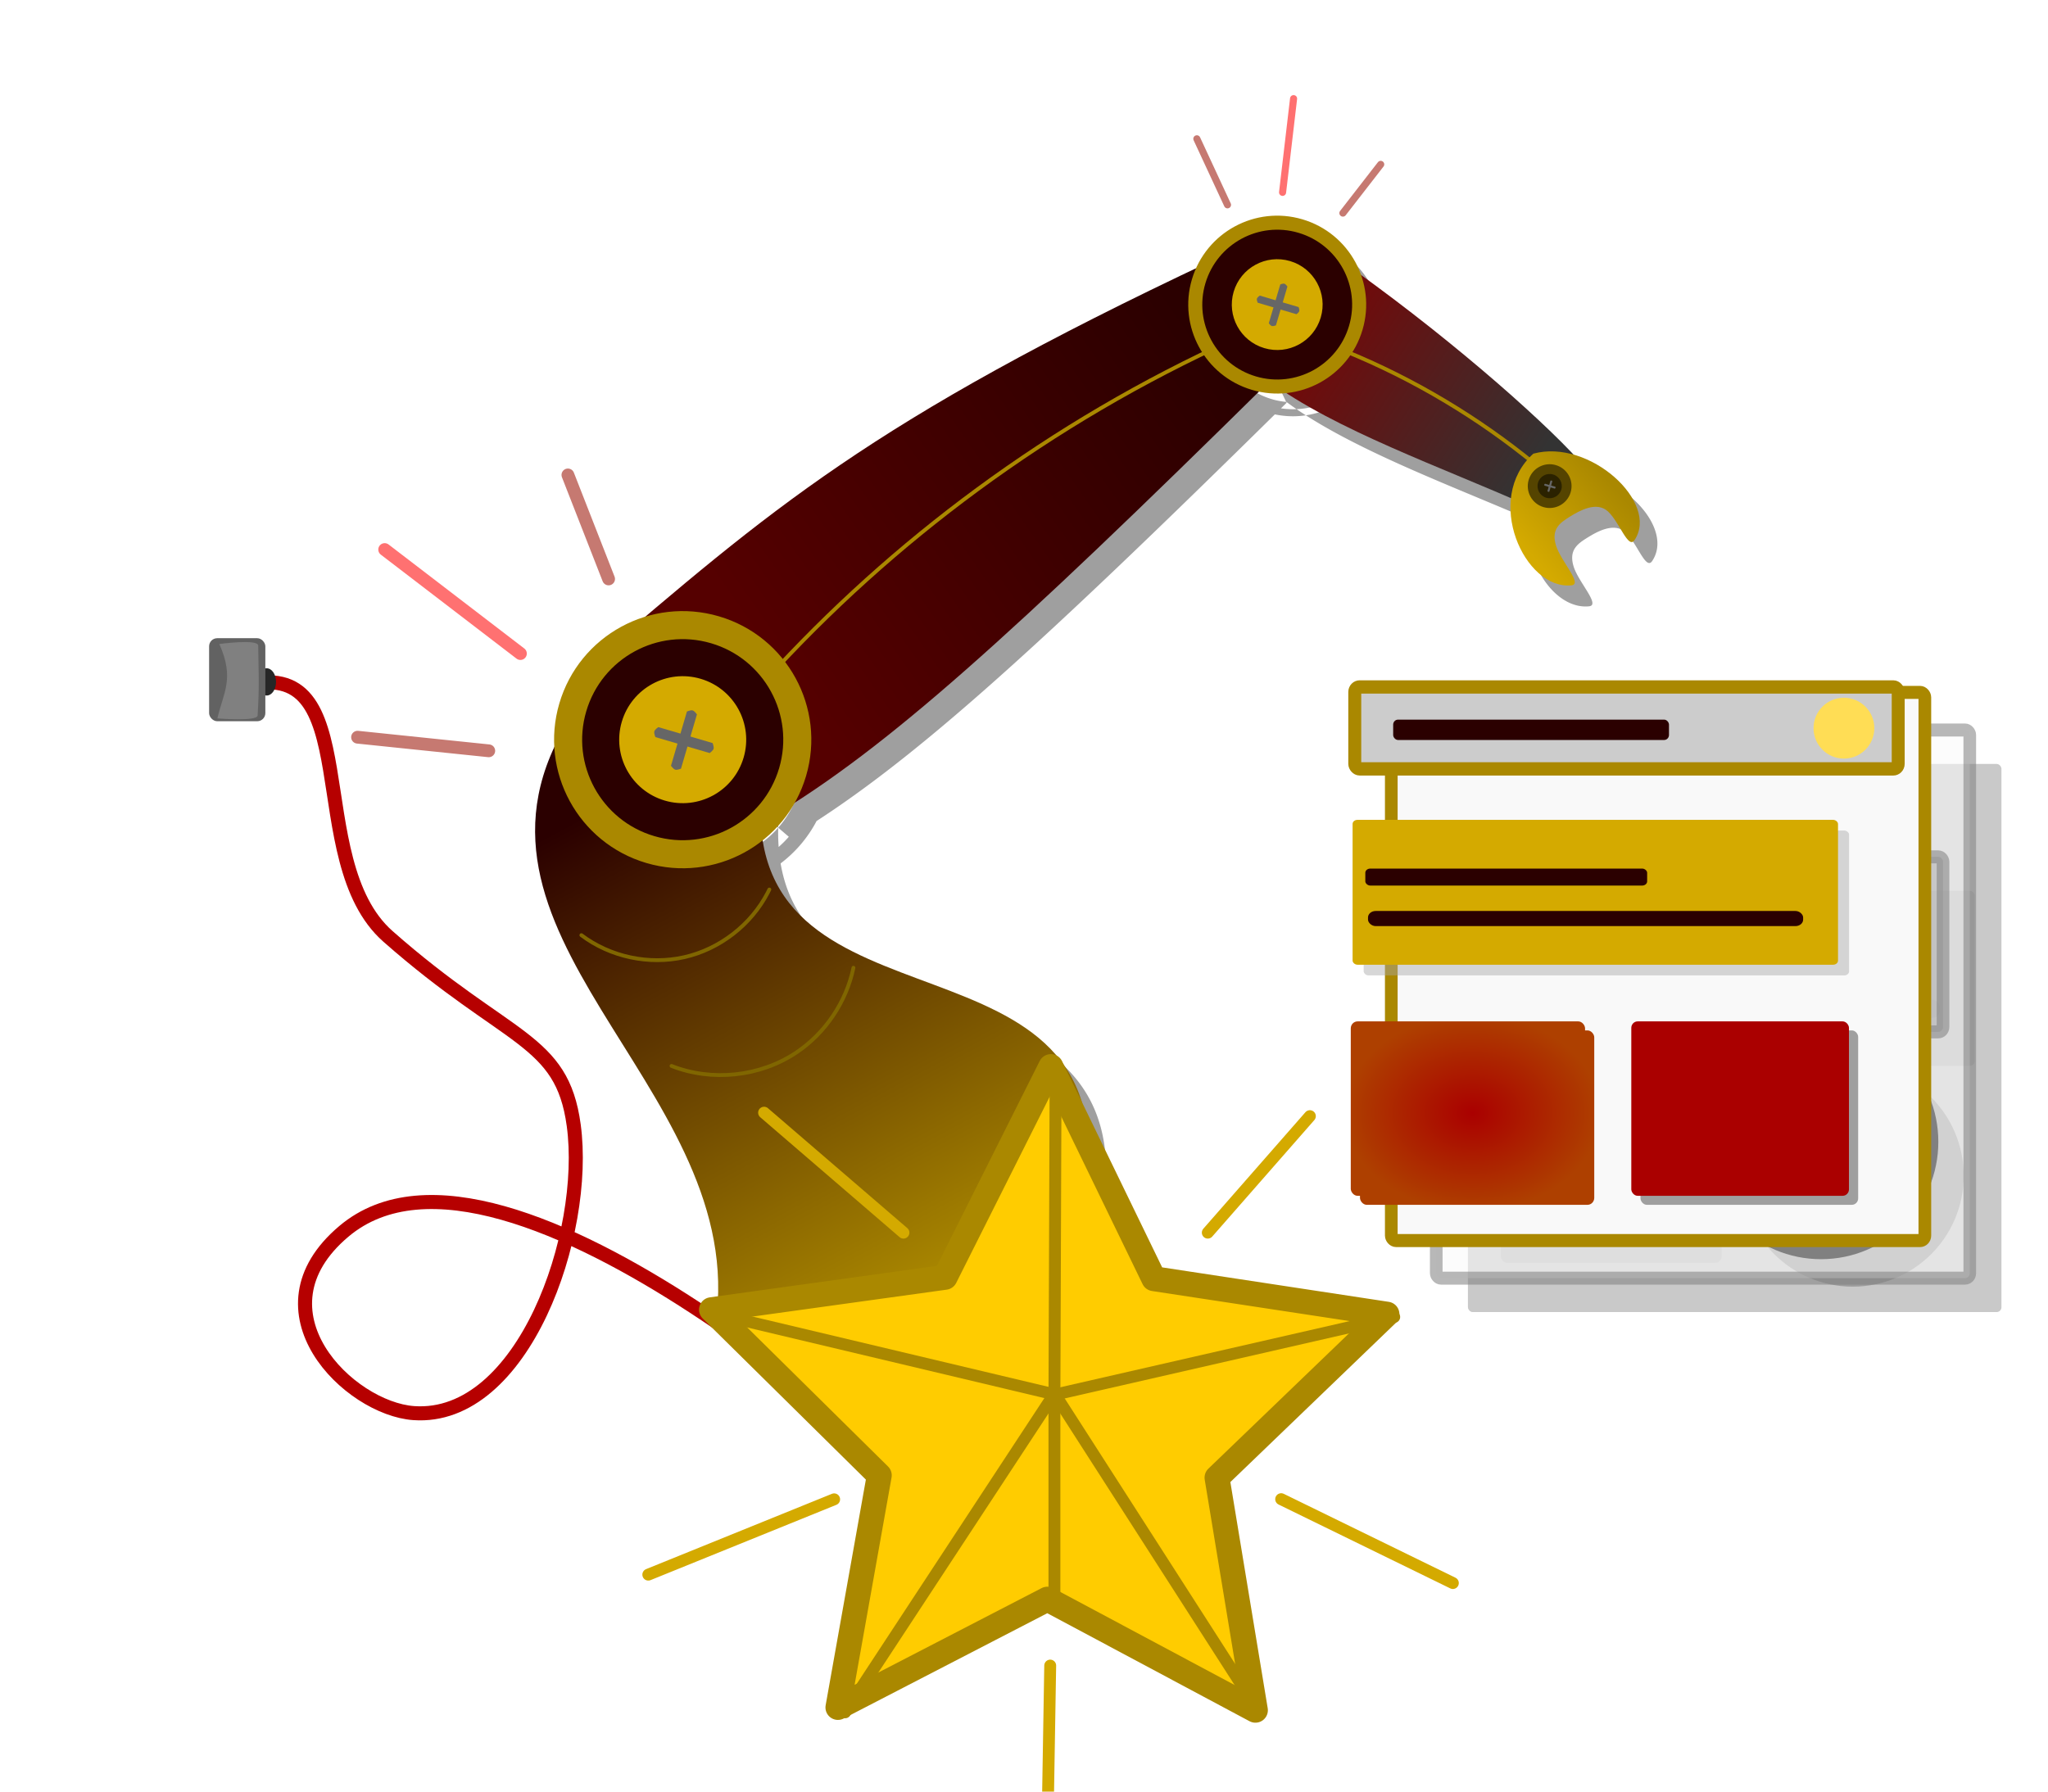 <?xml version="1.0" encoding="UTF-8" standalone="no"?>
<!-- Created with Inkscape (http://www.inkscape.org/) -->

<svg
   width="160"
   height="140"
   viewBox="0 0 42.333 37.042"
   version="1.1"
   id="svg5"
   inkscape:version="1.1 (c68e22c387, 2021-05-23)"
   sodipodi:docname="services-web-development-noback.svg"
   xmlns:inkscape="http://www.inkscape.org/namespaces/inkscape"
   xmlns:sodipodi="http://sodipodi.sourceforge.net/DTD/sodipodi-0.dtd"
   xmlns:xlink="http://www.w3.org/1999/xlink"
   xmlns="http://www.w3.org/2000/svg"
   xmlns:svg="http://www.w3.org/2000/svg">
  <sodipodi:namedview
     id="namedview7"
     pagecolor="#ffffff"
     bordercolor="#999999"
     borderopacity="1"
     inkscape:pageshadow="0"
     inkscape:pageopacity="0"
     inkscape:pagecheckerboard="0"
     inkscape:document-units="mm"
     showgrid="false"
     inkscape:snap-smooth-nodes="false"
     inkscape:snap-intersection-paths="false"
     inkscape:object-nodes="false"
     inkscape:object-paths="false"
     inkscape:zoom="4.0000002"
     inkscape:cx="110.74999"
     inkscape:cy="47.749997"
     inkscape:window-width="1920"
     inkscape:window-height="974"
     inkscape:window-x="-11"
     inkscape:window-y="-11"
     inkscape:window-maximized="1"
     inkscape:current-layer="layer1"
     units="px"
     width="240px"
     inkscape:snap-midpoints="false" />
  <defs
     id="defs2">
    <inkscape:path-effect
       effect="spiro"
       id="path-effect1690"
       is_visible="true"
       lpeversion="1" />
    <inkscape:path-effect
       effect="spiro"
       id="path-effect1686"
       is_visible="true"
       lpeversion="1" />
    <inkscape:path-effect
       effect="spiro"
       id="path-effect1682"
       is_visible="true"
       lpeversion="1" />
    <inkscape:path-effect
       effect="spiro"
       id="path-effect1678"
       is_visible="true"
       lpeversion="1" />
    <linearGradient
       inkscape:collect="always"
       id="linearGradient7753">
      <stop
         style="stop-color:#aa0000;stop-opacity:1"
         offset="0"
         id="stop7749" />
      <stop
         style="stop-color:#ae4000;stop-opacity:1"
         offset="1"
         id="stop7751" />
    </linearGradient>
    <inkscape:path-effect
       effect="spiro"
       id="path-effect5863"
       is_visible="true"
       lpeversion="1" />
    <inkscape:path-effect
       effect="spiro"
       id="path-effect4662"
       is_visible="true"
       lpeversion="1" />
    <inkscape:path-effect
       effect="spiro"
       id="path-effect2357"
       is_visible="true"
       lpeversion="1" />
    <inkscape:path-effect
       effect="spiro"
       id="path-effect956"
       is_visible="true"
       lpeversion="1" />
    <inkscape:path-effect
       effect="spiro"
       id="path-effect51317"
       is_visible="true"
       lpeversion="1" />
    <inkscape:path-effect
       effect="spiro"
       id="path-effect23939"
       is_visible="true"
       lpeversion="1" />
    <inkscape:path-effect
       effect="spiro"
       id="path-effect23789"
       is_visible="true"
       lpeversion="1" />
    <inkscape:path-effect
       effect="spiro"
       id="path-effect23783"
       is_visible="true"
       lpeversion="1" />
    <inkscape:path-effect
       effect="spiro"
       id="path-effect23777"
       is_visible="true"
       lpeversion="1" />
    <inkscape:path-effect
       effect="spiro"
       id="path-effect23559"
       is_visible="true"
       lpeversion="1" />
    <linearGradient
       inkscape:collect="always"
       id="linearGradient15582">
      <stop
         style="stop-color:#aa8800;stop-opacity:1"
         offset="0"
         id="stop15578" />
      <stop
         style="stop-color:#2b0000;stop-opacity:1"
         offset="1"
         id="stop15580" />
    </linearGradient>
    <linearGradient
       inkscape:collect="always"
       id="linearGradient15231">
      <stop
         style="stop-color:#550000;stop-opacity:1"
         offset="0"
         id="stop15227" />
      <stop
         style="stop-color:#2b0000;stop-opacity:1"
         offset="1"
         id="stop15229" />
    </linearGradient>
    <linearGradient
       inkscape:collect="always"
       id="linearGradient10304">
      <stop
         style="stop-color:#d4aa00;stop-opacity:1"
         offset="0"
         id="stop10300" />
      <stop
         style="stop-color:#aa8800;stop-opacity:1"
         offset="1"
         id="stop10302" />
    </linearGradient>
    <linearGradient
       inkscape:collect="always"
       id="linearGradient8527">
      <stop
         style="stop-color:#333333;stop-opacity:1"
         offset="0"
         id="stop8523" />
      <stop
         style="stop-color:#800000;stop-opacity:1"
         offset="1"
         id="stop8525" />
    </linearGradient>
    <linearGradient
       inkscape:collect="always"
       xlink:href="#linearGradient8527"
       id="linearGradient8529"
       x1="31.569"
       y1="131.52"
       x2="13.001"
       y2="119.524"
       gradientUnits="userSpaceOnUse"
       gradientTransform="matrix(0.264,0,0,0.264,15.364,-10.956)" />
    <linearGradient
       inkscape:collect="always"
       xlink:href="#linearGradient10304"
       id="linearGradient10306"
       x1="32.401"
       y1="135.937"
       x2="35.958"
       y2="132.769"
       gradientUnits="userSpaceOnUse"
       gradientTransform="matrix(0.425,0,0,0.425,9.51,-32.79)" />
    <linearGradient
       inkscape:collect="always"
       xlink:href="#linearGradient15231"
       id="linearGradient15225"
       x1="40.811"
       y1="153.737"
       x2="72.27"
       y2="131.852"
       gradientUnits="userSpaceOnUse"
       gradientTransform="matrix(0.264,0,0,0.264,-1.407,-13.091)" />
    <linearGradient
       inkscape:collect="always"
       xlink:href="#linearGradient15582"
       id="linearGradient15584"
       x1="53.327"
       y1="197.406"
       x2="33.815"
       y2="160.954"
       gradientUnits="userSpaceOnUse"
       gradientTransform="matrix(0.264,0,0,0.264,-1.407,-13.091)" />
    <radialGradient
       inkscape:collect="always"
       xlink:href="#linearGradient7753"
       id="radialGradient6869"
       cx="27.525"
       cy="22.52"
       fx="27.525"
       fy="22.52"
       r="3.019"
       gradientTransform="matrix(1,0,0,0.746,0,5.715)"
       gradientUnits="userSpaceOnUse" />
    <radialGradient
       inkscape:collect="always"
       xlink:href="#linearGradient7753"
       id="radialGradient4037"
       gradientUnits="userSpaceOnUse"
       gradientTransform="matrix(1,0,0,0.746,0,5.715)"
       cx="27.525"
       cy="22.52"
       fx="27.525"
       fy="22.52"
       r="3.019" />
    <radialGradient
       inkscape:collect="always"
       xlink:href="#linearGradient7753"
       id="radialGradient4039"
       gradientUnits="userSpaceOnUse"
       gradientTransform="matrix(1,0,0,0.746,0,5.715)"
       cx="27.525"
       cy="22.52"
       fx="27.525"
       fy="22.52"
       r="3.019" />
    <filter
       inkscape:collect="always"
       style="color-interpolation-filters:sRGB"
       id="filter3267"
       x="-0.03"
       y="-0.031"
       width="1.061"
       height="1.061">
      <feGaussianBlur
         inkscape:collect="always"
         stdDeviation="0.263"
         id="feGaussianBlur3269" />
    </filter>
    <filter
       inkscape:collect="always"
       style="color-interpolation-filters:sRGB"
       id="filter5665"
       x="-0.109"
       y="-0.109"
       width="1.219"
       height="1.219">
      <feGaussianBlur
         inkscape:collect="always"
         stdDeviation="0.479"
         id="feGaussianBlur5667" />
    </filter>
  </defs>
  <g
     inkscape:label="Layer 1"
     inkscape:groupmode="layer"
     id="layer1">
    <path
       style="fill:#ff0000;fill-opacity:0.577;stroke:none;stroke-width:0.315px;-inkscape-stroke:none;paint-order:markers stroke fill;stop-color:#000000"
       d=""
       id="path6770"
       transform="scale(0.265)" />
    <g
       id="g45555"
       transform="matrix(1.096,0,0,1.096,0.41,7.174)">
      <path
         style="fill:none;stroke:#b60000;stroke-width:0.265px;stroke-linecap:butt;stroke-linejoin:miter;stroke-opacity:1"
         d="m 4.198,6.404 c 2.387,-0.677 1.103,3.268 2.746,4.716 2.269,2 3.278,1.912 3.502,3.561 0.279,2.052 -0.951,5.576 -3.017,5.431 -1.222,-0.086 -3.1,-1.926 -1.318,-3.429 3.075,-2.595 10.89,4.774 11.015,4.934"
         id="path20106"
         sodipodi:nodetypes="csaasc" />
      <ellipse
         style="opacity:1;fill:#272727;fill-opacity:1;stroke-width:1.136;paint-order:markers stroke fill;stop-color:#000000"
         id="path2223"
         cx="4.655"
         cy="6.318"
         rx="0.177"
         ry="0.257" />
      <g
         id="g1236"
         transform="matrix(1.445,0,0,1.445,-2.66,-1.61)">
        <rect
           style="fill:#626262;fill-opacity:1;stroke:none;stroke-width:0.335;stroke-miterlimit:4;stroke-dasharray:none;stroke-opacity:1;paint-order:markers stroke fill;stop-color:#000000"
           id="rect20423"
           width="0.734"
           height="1.084"
           x="4.311"
           y="4.916"
           rx="0.106" />
        <path
           style="color:#000000;fill:#808080;-inkscape-stroke:none"
           d="m 4.444,4.992 c 0.205,0.454 0.049,0.643 -0.025,0.971 0,0 0.52,0.044 0.525,-0.038 0.026,-0.414 0.011,-0.57 0.008,-0.912 -8.479e-4,-0.091 -0.508,-0.021 -0.508,-0.021 z"
           id="path21693"
           sodipodi:nodetypes="ccsscc" />
      </g>
    </g>
    <g
       id="g64306"
       transform="matrix(0.944,0,0,0.944,8.329,2.311)"
       style="opacity:0.557">
      <path
         style="fill:#ffffff;stroke:#990e00;stroke-width:0.28px;stroke-linecap:round;stroke-linejoin:round;stroke-opacity:1"
         d="M 1.879,13.996 -0.994,13.698"
         id="path8862" />
      <path
         style="fill:#ffffff;stroke:#ff0000;stroke-width:0.28px;stroke-linecap:round;stroke-linejoin:round;stroke-opacity:1"
         d="M 2.572,11.866 -0.4,9.588"
         id="path8864" />
      <path
         style="fill:#ffffff;stroke:#990e00;stroke-width:0.28px;stroke-linecap:round;stroke-linejoin:round;stroke-opacity:1"
         d="M 4.503,10.232 3.612,7.954"
         id="path8866" />
      <path
         style="fill:#8a0909;stroke:#990e00;stroke-width:0.155px;stroke-linecap:round;stroke-linejoin:round;stroke-opacity:1;fill-opacity:1"
         d="M 18.055,2.038 17.384,0.592"
         id="path9242" />
      <path
         style="fill:#aa8800;stroke:#ff0000;stroke-width:0.155px;stroke-linecap:round;stroke-linejoin:round;stroke-opacity:1;fill-opacity:1"
         d="m 19.261,1.765 0.241,-2.053"
         id="path9244" />
      <path
         style="fill:#8a0909;stroke:#990e00;stroke-width:0.155px;stroke-linecap:round;stroke-linejoin:round;stroke-opacity:1;fill-opacity:1"
         d="M 20.582,2.219 21.41,1.152"
         id="path9246" />
    </g>
    <g
       id="g1674"
       transform="matrix(1.096,0,0,1.096,-18.427,-10.409)"
       style="opacity:0.542;mix-blend-mode:normal;filter:url(#filter3267)">
      <path
         id="path1672"
         style="color:#000000;opacity:1;fill:#4d4d4d;stroke-linecap:round;stroke-linejoin:round;-inkscape-stroke:none"
         d="m 33.248,28.113 a 0.036,0.036 0 0 0 -0.043,0.027 c -0.132,0.636 -0.522,1.217 -1.063,1.578 -0.671,0.449 -1.569,0.547 -2.32,0.25 a 0.036,0.036 0 0 0 -0.047,0.02 0.036,0.036 0 0 0 0.021,0.047 c 0.774,0.306 1.693,0.207 2.385,-0.256 0.557,-0.372 0.958,-0.967 1.094,-1.623 a 0.036,0.036 0 0 0 -0.027,-0.043 z m -1.576,-1.473 a 0.036,0.036 0 0 0 -0.049,0.018 c -0.01,0.02 -0.019,0.039 -0.029,0.059 -0.309,0.597 -0.893,1.048 -1.549,1.197 -0.656,0.149 -1.375,-0.004 -1.912,-0.408 a 0.036,0.036 0 0 0 -0.051,0.008 0.036,0.036 0 0 0 0.006,0.051 c 0.555,0.418 1.297,0.576 1.975,0.422 0.677,-0.154 1.276,-0.618 1.596,-1.234 0.011,-0.02 0.019,-0.042 0.029,-0.062 a 0.036,0.036 0 0 0 -0.016,-0.049 z m 14.747,-7.725 c 0,0 0.013,-0.006 0.021,-0.004 0.007,0.002 0.015,0.014 0.015,0.014 l -0.058,0.197 c 0,0 -0.014,0.005 -0.021,0.004 -0.007,-0.002 -0.016,-0.014 -0.016,-0.014 z m -0.114,0.093 c 0,0 -0.006,-0.013 -0.004,-0.021 0.002,-0.007 0.014,-0.015 0.014,-0.015 l 0.197,0.058 c 0,0 0.005,0.014 0.004,0.021 -0.002,0.007 -0.014,0.016 -0.014,0.016 z m -0.122,-0.056 a 0.23,0.23 0 0 1 0.286,-0.156 0.23,0.23 0 0 1 0.156,0.286 0.23,0.23 0 0 1 -0.286,0.156 0.23,0.23 0 0 1 -0.156,-0.286 z m -0.178,-0.052 a 0.415,0.415 0 0 1 0.516,-0.281 0.415,0.415 0 0 1 0.281,0.516 0.415,0.415 0 0 1 -0.516,0.281 0.415,0.415 0 0 1 -0.281,-0.516 z m 0.059,-0.449 c 1.059,-0.29 2.384,0.924 1.908,1.631 -0.119,0.177 -0.281,-0.336 -0.498,-0.539 -0.217,-0.203 -0.543,-0.014 -0.724,0.098 -0.191,0.118 -0.35,0.237 -0.26,0.538 0.09,0.301 0.515,0.734 0.292,0.756 -0.884,0.088 -1.665,-1.63 -0.718,-2.484 z M 41.257,15.295 c 0,0 0.05,-0.022 0.077,-0.014 0.027,0.008 0.057,0.054 0.057,0.054 l -0.216,0.731 c 0,0 -0.052,0.02 -0.077,0.013 -0.025,-0.007 -0.058,-0.053 -0.058,-0.053 z m -0.425,0.344 c 0,0 -0.022,-0.05 -0.014,-0.077 0.008,-0.027 0.054,-0.057 0.054,-0.057 l 0.731,0.216 c 0,0 0.02,0.052 0.013,0.077 -0.007,0.025 -0.053,0.058 -0.053,0.058 z m -0.453,-0.207 a 0.855,0.855 0 0 1 1.063,-0.578 0.855,0.855 0 0 1 0.578,1.063 0.855,0.855 0 0 1 -1.063,0.578 0.855,0.855 0 0 1 -0.578,-1.063 z m -0.66,-0.195 a 1.543,1.543 0 0 1 1.917,-1.043 1.543,1.543 0 0 1 1.043,1.917 1.543,1.543 0 0 1 -1.917,1.043 1.543,1.543 0 0 1 -1.043,-1.917 z m 1.005,2.044 c 0.886,0.262 1.82,-0.246 2.081,-1.132 0.262,-0.886 -0.246,-1.82 -1.132,-2.081 -0.886,-0.262 -1.82,0.246 -2.081,1.132 -0.262,0.886 0.246,1.82 1.132,2.081 z m 0.075,-0.254 c -0.749,-0.221 -1.175,-1.004 -0.954,-1.753 0.221,-0.749 1.004,-1.175 1.753,-0.954 0.749,0.221 1.175,1.004 0.954,1.753 -0.221,0.749 -1.004,1.175 -1.753,0.954 z m 1.712,-0.552 -0.027,0.066 c 0.659,0.269 1.298,0.588 1.908,0.953 0.588,0.352 1.151,0.747 1.682,1.182 l 0.047,-0.057 c -0.534,-0.436 -1.1,-0.834 -1.691,-1.188 -0.614,-0.367 -1.256,-0.687 -1.918,-0.957 z M 30.147,23.325 c 0,0 0.07,-0.031 0.108,-0.02 0.038,0.011 0.08,0.075 0.08,0.075 l -0.302,1.023 c 0,0 -0.073,0.028 -0.108,0.018 -0.035,-0.01 -0.081,-0.074 -0.081,-0.074 z m -0.595,0.482 c 0,0 -0.031,-0.07 -0.02,-0.108 0.011,-0.038 0.075,-0.08 0.075,-0.08 l 1.023,0.302 c 0,0 0.028,0.073 0.018,0.108 -0.01,0.035 -0.074,0.081 -0.074,0.081 z M 28.918,23.518 a 1.198,1.198 0 0 1 1.488,-0.809 1.198,1.198 0 0 1 0.809,1.488 1.198,1.198 0 0 1 -1.488,0.809 1.198,1.198 0 0 1 -0.809,-1.488 z m -0.923,-0.273 a 2.161,2.161 0 0 1 2.684,-1.46 2.161,2.161 0 0 1 1.46,2.684 2.161,2.161 0 0 1 -2.684,1.46 2.161,2.161 0 0 1 -1.46,-2.684 z m 1.385,2.938 c 1.282,0.378 2.634,-0.358 3.013,-1.639 0.378,-1.282 -0.358,-2.634 -1.639,-3.013 -1.282,-0.378 -2.634,0.358 -3.013,1.639 -0.378,1.282 0.358,2.634 1.639,3.013 z m 0.15,-0.508 c -1.007,-0.297 -1.579,-1.348 -1.281,-2.355 0.297,-1.007 1.348,-1.579 2.355,-1.281 1.007,0.297 1.579,1.348 1.281,2.355 -0.297,1.007 -1.348,1.579 -2.355,1.281 z M 40.385,16.267 c -1.703,0.774 -3.325,1.726 -4.832,2.834 -1.449,1.066 -2.791,2.276 -4,3.607 l 0.053,0.047 c 1.206,-1.328 2.545,-2.535 3.99,-3.598 1.503,-1.105 3.122,-2.054 4.82,-2.826 z M 27.918,23.414 c -2.62,4.067 3.197,6.896 2.748,11.258 3.207,0.067 5.216,-0.989 6.95,-2.305 0.792,-5.184 -6.388,-2.743 -6.12,-7.414 z m 12.081,-8.6 c -6.46,3.041 -8.329,4.702 -11.688,7.57 l 3.399,2.916 c 2.154,-1.292 4.457,-3.358 9.368,-8.204 z m 1.069,2.26 1.262,-2.338 c 1.973,1.373 3.848,3.016 4.599,3.847 l -1.004,0.833 c -1.518,-0.681 -3.625,-1.42 -4.857,-2.342 z" />
      <g
         id="g1640"
         transform="matrix(-0.34,-0.1,0.1,-0.34,-9.09,71.055)">
        <g
           id="g1632"
           style="fill:#1a1a1a">
          <g
             id="circle1630" />
        </g>
      </g>
      <g
         id="g1654"
         transform="matrix(-0.243,-0.072,0.072,-0.243,4.157,50.848)">
        <g
           id="g1646"
           style="fill:#1a1a1a">
          <g
             id="circle1644" />
        </g>
      </g>
      <g
         id="g1668"
         transform="matrix(-0.065,-0.019,0.019,-0.065,13.221,32.231)">
        <g
           id="g1660"
           style="fill:#000000" />
      </g>
    </g>
    <g
       id="g19818"
       transform="matrix(1.096,0,0,1.096,5.725,-16.364)">
      <path
         style="color:#000000;fill:url(#linearGradient8529);fill-opacity:1;stroke-width:0.057px;-inkscape-stroke:none;paint-order:markers stroke fill"
         d="m 18.698,22.111 1.262,-2.338 c 1.973,1.373 3.848,3.016 4.599,3.847 l -1.004,0.833 c -1.518,-0.681 -3.625,-1.42 -4.857,-2.342 z"
         id="rect7300"
         sodipodi:nodetypes="ccccc" />
      <path
         style="fill:url(#linearGradient15225);fill-opacity:1;stroke:none;stroke-width:0.07;stroke-linecap:butt;stroke-linejoin:miter;stroke-miterlimit:4;stroke-dasharray:none;stroke-opacity:1"
         d="m 17.63,19.851 c -6.46,3.041 -8.329,4.702 -11.688,7.57 l 3.399,2.916 C 11.495,29.045 13.798,26.978 18.709,22.132 Z"
         id="path949"
         sodipodi:nodetypes="ccccc" />
      <path
         style="fill:url(#linearGradient15584);fill-opacity:1;stroke:none;stroke-width:0.07px;stroke-linecap:butt;stroke-linejoin:miter;stroke-opacity:1"
         d="m 5.549,28.451 c -2.62,4.067 3.197,6.896 2.748,11.258 3.207,0.067 5.216,-0.989 6.95,-2.305 0.792,-5.184 -6.388,-2.743 -6.12,-7.414 z"
         id="path953"
         sodipodi:nodetypes="ccccc" />
      <path
         style="fill:none;stroke:#aa8800;stroke-width:0.072;stroke-linecap:butt;stroke-linejoin:miter;stroke-miterlimit:4;stroke-dasharray:none;stroke-opacity:1"
         d="m 9.21,27.769 c 1.208,-1.33 2.549,-2.538 3.996,-3.602 1.505,-1.107 3.125,-2.057 4.826,-2.83"
         id="path2353"
         inkscape:path-effect="#path-effect2357"
         inkscape:original-d="m 9.2096844,27.76948 c 1.1992416,0.786274 3.3203686,-4.911585 3.9958126,-3.602481 0.657204,1.273752 4.822196,-3.242484 4.825512,-2.830067"
         sodipodi:nodetypes="csc" />
      <g
         id="g11830"
         transform="matrix(-0.34,-0.1,0.1,-0.34,0.302,70.97)">
        <g
           id="g11822"
           style="fill:#1a1a1a">
          <circle
             style="fill:#2b0000;stroke:#aa8800;stroke-width:1.493;stroke-miterlimit:4;stroke-dasharray:none;paint-order:markers stroke fill;stop-color:#000000"
             id="circle11820"
             cx="13.611"
             cy="119.778"
             r="6.097" />
        </g>
        <circle
           style="fill:#d4aa00;fill-opacity:1;stroke:none;stroke-width:0.344px;-inkscape-stroke:none;paint-order:markers stroke fill;stop-color:#000000"
           id="circle11824"
           cx="13.611"
           cy="119.778"
           r="3.379" />
        <path
           style="color:#000000;fill:#666666;stroke-width:0.255px;-inkscape-stroke:none;paint-order:markers stroke fill"
           d="m 15.044,119.5 c 0,0 0.14,0.164 0.14,0.277 0,0.113 -0.14,0.277 -0.14,0.277 h -3.011 c 0,0 -0.135,-0.175 -0.135,-0.277 0,-0.103 0.135,-0.277 0.135,-0.277 z"
           id="path11826"
           sodipodi:nodetypes="caccacc" />
        <path
           style="color:#000000;fill:#666666;stroke-width:0.255px;-inkscape-stroke:none;paint-order:markers stroke fill"
           d="m 13.818,121.281 c 0,0 -0.164,0.14 -0.277,0.14 -0.113,0 -0.277,-0.14 -0.277,-0.14 v -3.011 c 0,0 0.175,-0.135 0.277,-0.135 0.103,0 0.277,0.135 0.277,0.135 z"
           id="path11828"
           sodipodi:nodetypes="caccacc" />
      </g>
      <path
         style="fill:none;stroke:#aa8800;stroke-width:0.072;stroke-linecap:butt;stroke-linejoin:miter;stroke-miterlimit:4;stroke-dasharray:none;stroke-opacity:1"
         d="m 20.129,21.547 c 0.661,0.269 1.301,0.589 1.913,0.956 0.59,0.353 1.154,0.749 1.686,1.185"
         id="path954"
         inkscape:path-effect="#path-effect956"
         inkscape:original-d="m 20.129086,21.54659 c 1.199242,0.786274 1.237563,-0.353561 1.913007,0.955543 0.657204,1.273752 1.682895,0.772199 1.686211,1.184616"
         sodipodi:nodetypes="csc" />
      <g
         id="g12023"
         transform="matrix(-0.243,-0.072,0.072,-0.243,13.548,50.763)">
        <g
           id="g12015"
           style="fill:#1a1a1a">
          <circle
             style="fill:#2b0000;stroke:#aa8800;stroke-width:1.045;stroke-miterlimit:4;stroke-dasharray:none;paint-order:markers stroke fill;stop-color:#000000"
             id="circle12013"
             cx="13.611"
             cy="119.778"
             r="6.097" />
        </g>
        <circle
           style="fill:#d4aa00;fill-opacity:1;stroke:none;stroke-width:0.344px;-inkscape-stroke:none;paint-order:markers stroke fill;stop-color:#000000"
           id="circle12017"
           cx="13.611"
           cy="119.778"
           r="3.379" />
        <path
           style="color:#000000;fill:#666666;stroke-width:0.255px;-inkscape-stroke:none;paint-order:markers stroke fill"
           d="m 15.044,119.5 c 0,0 0.14,0.164 0.14,0.277 0,0.113 -0.14,0.277 -0.14,0.277 h -3.011 c 0,0 -0.135,-0.175 -0.135,-0.277 0,-0.103 0.135,-0.277 0.135,-0.277 z"
           id="path12019"
           sodipodi:nodetypes="caccacc" />
        <path
           style="color:#000000;fill:#666666;stroke-width:0.255px;-inkscape-stroke:none;paint-order:markers stroke fill"
           d="m 13.818,121.281 c 0,0 -0.164,0.14 -0.277,0.14 -0.113,0 -0.277,-0.14 -0.277,-0.14 v -3.011 c 0,0 0.175,-0.135 0.277,-0.135 0.103,0 0.277,0.135 0.277,0.135 z"
           id="path12021"
           sodipodi:nodetypes="caccacc" />
      </g>
      <path
         style="color:#000000;fill:url(#linearGradient10306);fill-opacity:1;stroke-width:0.092px;-inkscape-stroke:none;paint-order:markers stroke fill"
         d="m 23.695,23.489 c 1.059,-0.29 2.384,0.924 1.908,1.631 -0.119,0.177 -0.281,-0.336 -0.498,-0.539 -0.217,-0.203 -0.543,-0.014 -0.724,0.098 -0.191,0.118 -0.35,0.237 -0.26,0.538 0.09,0.301 0.515,0.734 0.292,0.756 -0.884,0.088 -1.665,-1.63 -0.718,-2.484 z"
         id="rect8405"
         sodipodi:nodetypes="cssssscc" />
      <g
         id="g9920"
         transform="matrix(-0.065,-0.019,0.019,-0.065,22.612,32.145)">
        <g
           id="g9908"
           style="fill:#000000">
          <circle
             style="fill:#554400;stroke:none;stroke-width:0.124px;-inkscape-stroke:none;paint-order:markers stroke fill;stop-color:#000000"
             id="circle9906"
             cx="13.611"
             cy="119.778"
             r="6.097" />
        </g>
        <circle
           style="fill:#2b2200;fill-opacity:1;stroke:none;stroke-width:0.344px;-inkscape-stroke:none;paint-order:markers stroke fill;stop-color:#000000"
           id="circle9914"
           cx="13.611"
           cy="119.778"
           r="3.379" />
        <path
           style="color:#000000;fill:#666666;stroke-width:0.255px;-inkscape-stroke:none;paint-order:markers stroke fill"
           d="m 15.044,119.5 c 0,0 0.14,0.164 0.14,0.277 0,0.113 -0.14,0.277 -0.14,0.277 h -3.011 c 0,0 -0.135,-0.175 -0.135,-0.277 0,-0.103 0.135,-0.277 0.135,-0.277 z"
           id="path9916"
           sodipodi:nodetypes="caccacc" />
        <path
           style="color:#000000;fill:#666666;stroke-width:0.255px;-inkscape-stroke:none;paint-order:markers stroke fill"
           d="m 13.818,121.281 c 0,0 -0.164,0.14 -0.277,0.14 -0.113,0 -0.277,-0.14 -0.277,-0.14 v -3.011 c 0,0 0.175,-0.135 0.277,-0.135 0.103,0 0.277,0.135 0.277,0.135 z"
           id="path9918"
           sodipodi:nodetypes="caccacc" />
      </g>
      <path
         style="fill:none;stroke:#806600;stroke-width:0.072;stroke-linecap:round;stroke-linejoin:round;stroke-miterlimit:4;stroke-dasharray:none;stroke-opacity:1"
         d="m 5.741,32.572 c 0.546,0.411 1.276,0.567 1.943,0.415 0.667,-0.152 1.257,-0.609 1.572,-1.216 0.01,-0.02 0.02,-0.04 0.03,-0.06"
         id="path4660"
         inkscape:path-effect="#path-effect4662"
         inkscape:original-d="m 5.7414579,32.571795 c 1.3082835,-0.05007 2.2068575,-0.749702 3.5146581,-0.800252 1.307801,-0.05055 -0.037732,0.0981 0.030186,-0.06037"
         sodipodi:nodetypes="csc" />
      <path
         style="fill:none;stroke:#806600;stroke-width:0.072;stroke-linecap:round;stroke-linejoin:round;stroke-miterlimit:4;stroke-dasharray:none;stroke-opacity:1"
         d="m 7.441,35.039 c 0.763,0.301 1.671,0.204 2.353,-0.252 0.548,-0.367 0.944,-0.954 1.078,-1.6"
         id="path5859"
         inkscape:path-effect="#path-effect5863"
         inkscape:original-d="m 7.440675,35.03863 c 1.3082835,-0.05007 1.0447002,-0.201647 2.3525007,-0.252197 1.3078013,-0.05055 1.5699833,-2.295148 1.0782183,-1.60047"
         sodipodi:nodetypes="csc" />
    </g>
    <g
       id="g7781"
       transform="matrix(3.108,0,0,3.108,-239.025,-506.085)">
      <path
         sodipodi:type="star"
         style="opacity:1;fill:#ffcc00;stroke:#aa8800;stroke-width:0.5;stroke-linecap:round;stroke-linejoin:round;stroke-miterlimit:4;stroke-dasharray:none;paint-order:markers stroke fill"
         id="path4676"
         inkscape:flatsided="false"
         sodipodi:sides="5"
         sodipodi:cx="93.875"
         sodipodi:cy="17"
         sodipodi:r1="7.1260962"
         sodipodi:r2="3.5630481"
         sodipodi:arg1="0.78539816"
         sodipodi:arg2="1.4137167"
         inkscape:rounded="0"
         inkscape:randomized="0"
         transform="matrix(0.327,0.054,-0.054,0.327,54.101,161.662)"
         inkscape:transform-center-x="-0.0050650617"
         inkscape:transform-center-y="-0.22098545"
         d="m 98.914,22.039 -4.482,-1.52 -3.793,2.83 0.06,-4.732 -3.864,-2.732 4.519,-1.405 1.405,-4.519 2.732,3.864 4.732,-0.06 -2.83,3.793 z" />
      <path
         style="fill:none;stroke:#aa8800;stroke-width:0.079;stroke-linecap:round;stroke-linejoin:round;stroke-miterlimit:4;stroke-dasharray:none;stroke-opacity:1"
         d="m 83.919,172.137 v 1.39"
         id="path6691"
         sodipodi:nodetypes="cc" />
      <path
         style="fill:none;stroke:#aa8800;stroke-width:0.079;stroke-linecap:round;stroke-linejoin:round;stroke-miterlimit:4;stroke-dasharray:none;stroke-opacity:1"
         d="M 85.286,174.232 83.924,172.11"
         id="path6881"
         sodipodi:nodetypes="cc" />
      <path
         style="fill:none;stroke:#aa8800;stroke-width:0.079;stroke-linecap:round;stroke-linejoin:round;stroke-miterlimit:4;stroke-dasharray:none;stroke-opacity:1"
         d="m 82.527,174.224 1.382,-2.105"
         id="path7058"
         sodipodi:nodetypes="cc" />
      <path
         style="fill:none;stroke:#aa8800;stroke-width:0.079;stroke-linecap:round;stroke-linejoin:round;stroke-miterlimit:4;stroke-dasharray:none;stroke-opacity:1"
         d="M 86.179,171.594 83.924,172.11"
         id="path7060"
         sodipodi:nodetypes="cc" />
      <path
         style="fill:none;stroke:#aa8800;stroke-width:0.079;stroke-linecap:round;stroke-linejoin:round;stroke-miterlimit:4;stroke-dasharray:none;stroke-opacity:1"
         d="m 81.652,171.57 2.272,0.54"
         id="path7157"
         sodipodi:nodetypes="cc" />
      <path
         style="fill:none;stroke:#aa8800;stroke-width:0.079;stroke-linecap:round;stroke-linejoin:round;stroke-miterlimit:4;stroke-dasharray:none;stroke-opacity:1"
         d="m 83.919,172.137 0.008,-2.196"
         id="path7520"
         sodipodi:nodetypes="cc" />
      <path
         style="fill:#ffff00;stroke:#d4aa00;stroke-width:0.079;stroke-linecap:round;stroke-linejoin:round;stroke-miterlimit:4;stroke-dasharray:none;stroke-opacity:1"
         d="m 84.939,171.033 0.679,-0.775"
         id="path8553"
         sodipodi:nodetypes="cc" />
      <path
         style="fill:#ffff00;stroke:#d4aa00;stroke-width:0.079;stroke-linecap:round;stroke-linejoin:round;stroke-miterlimit:4;stroke-dasharray:none;stroke-opacity:1"
         d="m 81.218,173.308 1.236,-0.501"
         id="path8692"
         sodipodi:nodetypes="cc" />
      <path
         style="fill:#ffff00;stroke:#d4aa00;stroke-width:0.079;stroke-linecap:round;stroke-linejoin:round;stroke-miterlimit:4;stroke-dasharray:none;stroke-opacity:1"
         d="m 85.427,172.806 1.142,0.558"
         id="path8694"
         sodipodi:nodetypes="cc" />
      <path
         style="fill:#ffff00;stroke:#d4aa00;stroke-width:0.079;stroke-linecap:round;stroke-linejoin:round;stroke-miterlimit:4;stroke-dasharray:none;stroke-opacity:1"
         d="m 81.988,170.235 0.927,0.798"
         id="path8829"
         sodipodi:nodetypes="cc" />
      <path
         style="fill:#ffff00;stroke:#d4aa00;stroke-width:0.079;stroke-linecap:round;stroke-linejoin:round;stroke-miterlimit:4;stroke-dasharray:none;stroke-opacity:1"
         d="m 83.873,174.994 0.018,-1.081"
         id="path9130"
         sodipodi:nodetypes="cc" />
    </g>
    <g
       id="g3921"
       transform="matrix(1.049,0,0,1.078,-2.042,-1.092)">
      <g
         id="g3895"
         transform="translate(-0.335,0.239)"
         style="opacity:0.769;fill:#808080;stroke:none;filter:url(#filter5665)">
        <rect
           style="opacity:0.557;fill:#808080;fill-opacity:1;stroke:none;stroke-width:0.25;stroke-miterlimit:4;stroke-dasharray:none;stroke-opacity:1;paint-order:markers stroke fill;stop-color:#000000"
           id="rect56036"
           width="10.513"
           height="10.513"
           x="31.207"
           y="15.426"
           rx="0.094" />
        <rect
           style="opacity:0.557;fill:#808080;fill-opacity:1;stroke:none;stroke-width:0.25;stroke-miterlimit:4;stroke-dasharray:none;stroke-opacity:1;paint-order:markers stroke fill;stop-color:#000000"
           id="rect56320"
           width="5.435"
           height="0.39"
           x="32.052"
           y="16.007"
           rx="0.096" />
        <rect
           style="opacity:0.557;fill:#808080;fill-opacity:0.703;stroke:none;stroke-width:0.125;stroke-miterlimit:4;stroke-dasharray:none;stroke-opacity:1;paint-order:markers stroke fill;stop-color:#000000"
           id="rect60967"
           width="9.453"
           height="3.357"
           x="31.74"
           y="17.859"
           rx="0.094" />
        <rect
           style="opacity:0.557;fill:#808080;fill-opacity:1;stroke:none;stroke-width:0.25;stroke-miterlimit:4;stroke-dasharray:none;stroke-opacity:1;paint-order:markers stroke fill;stop-color:#000000"
           id="rect56322"
           width="5.435"
           height="0.39"
           x="32.067"
           y="18.974"
           rx="0.096" />
        <rect
           style="opacity:0.557;fill:#808080;fill-opacity:1;stroke:none;stroke-width:0.293;stroke-miterlimit:4;stroke-dasharray:none;stroke-opacity:1;paint-order:markers stroke fill;stop-color:#000000"
           id="rect56404"
           width="8.39"
           height="0.347"
           x="32.12"
           y="19.949"
           rx="0.148" />
        <rect
           style="opacity:0.557;fill:#808080;fill-opacity:0.472;stroke:none;stroke-width:0.231;stroke-miterlimit:4;stroke-dasharray:none;stroke-opacity:1;paint-order:markers stroke fill;stop-color:#000000"
           id="rect56428"
           width="4.354"
           height="3.155"
           x="31.854"
           y="21.84"
           rx="0.126" />
        <ellipse
           style="fill:#808080;stroke:none;stroke-width:0.732;stroke-linecap:round;stroke-linejoin:round;paint-order:markers stroke fill;stop-color:#000000"
           id="path4491"
           cx="38.79"
           cy="23.324"
           rx="2.186"
           ry="2.127" />
      </g>
      <g
         id="g5501"
         transform="translate(-0.959,-0.412)"
         style="stroke:#808080;stroke-width:0.249;stroke-miterlimit:4;stroke-dasharray:none;stroke-opacity:1">
        <rect
           style="opacity:0.557;fill:#f9f9f9;fill-opacity:1;stroke:#808080;stroke-width:0.249;stroke-miterlimit:4;stroke-dasharray:none;stroke-opacity:1;paint-order:markers stroke fill;stop-color:#000000"
           id="rect5487"
           width="10.513"
           height="10.513"
           x="31.207"
           y="15.426"
           rx="0.094" />
        <rect
           style="opacity:0.557;fill:#2b0000;fill-opacity:1;stroke:#808080;stroke-width:0.249;stroke-miterlimit:4;stroke-dasharray:none;stroke-opacity:1;paint-order:markers stroke fill;stop-color:#000000"
           id="rect5489"
           width="5.435"
           height="0.39"
           x="32.052"
           y="16.007"
           rx="0.096" />
        <rect
           style="opacity:0.557;fill:#999999;fill-opacity:0.703;stroke:#808080;stroke-width:0.249;stroke-miterlimit:4;stroke-dasharray:none;stroke-opacity:1;paint-order:markers stroke fill;stop-color:#000000"
           id="rect5491"
           width="9.453"
           height="3.357"
           x="31.74"
           y="17.859"
           rx="0.094" />
        <rect
           style="opacity:0.557;fill:#2b0000;fill-opacity:1;stroke:#808080;stroke-width:0.249;stroke-miterlimit:4;stroke-dasharray:none;stroke-opacity:1;paint-order:markers stroke fill;stop-color:#000000"
           id="rect5493"
           width="5.435"
           height="0.39"
           x="32.067"
           y="18.974"
           rx="0.096" />
        <rect
           style="opacity:0.557;fill:#2b0000;fill-opacity:1;stroke:#808080;stroke-width:0.249;stroke-miterlimit:4;stroke-dasharray:none;stroke-opacity:1;paint-order:markers stroke fill;stop-color:#000000"
           id="rect5495"
           width="8.39"
           height="0.347"
           x="32.12"
           y="19.949"
           rx="0.148" />
        <rect
           style="opacity:0.557;fill:#a6a6a6;fill-opacity:0.472;stroke:#808080;stroke-width:0.249;stroke-miterlimit:4;stroke-dasharray:none;stroke-opacity:1;paint-order:markers stroke fill;stop-color:#000000"
           id="rect5497"
           width="4.354"
           height="3.155"
           x="31.854"
           y="21.84"
           rx="0.126" />
        <ellipse
           style="fill:#cccccc;stroke:#808080;stroke-width:0.249;stroke-linecap:round;stroke-linejoin:round;stroke-miterlimit:4;stroke-dasharray:none;stroke-opacity:1;paint-order:markers stroke fill;stop-color:#000000"
           id="ellipse5499"
           cx="38.79"
           cy="23.324"
           rx="2.186"
           ry="2.127" />
      </g>
      <g
         id="g64430"
         transform="matrix(0.862,0,0,0.862,8.149,2.179)">
        <rect
           style="fill:#f9f9f9;fill-opacity:1;stroke:#aa8800;stroke-width:0.29;stroke-miterlimit:4;stroke-dasharray:none;stroke-opacity:1;paint-order:markers stroke fill;stop-color:#000000"
           id="rect64404"
           width="12.197"
           height="12.197"
           x="24.609"
           y="14.053"
           rx="0.11" />
        <rect
           style="fill:#cccccc;fill-opacity:1;stroke:#aa8800;stroke-width:0.296;stroke-miterlimit:4;stroke-dasharray:none;stroke-opacity:1;paint-order:markers stroke fill;stop-color:#000000"
           id="rect64406"
           width="12.423"
           height="1.823"
           x="23.774"
           y="13.932"
           rx="0.112" />
        <rect
           style="fill:#2b0000;fill-opacity:1;stroke:none;stroke-width:0.29;stroke-miterlimit:4;stroke-dasharray:none;stroke-opacity:1;paint-order:markers stroke fill;stop-color:#000000"
           id="rect64408"
           width="6.305"
           height="0.453"
           x="24.652"
           y="14.659"
           rx="0.111" />
        <g
           id="g1693"
           transform="matrix(1.34,0,0,1.096,-10.652,-1.492)">
          <rect
             style="fill:#a8a8a8;fill-opacity:0.455;stroke:none;stroke-width:0.109;stroke-miterlimit:4;stroke-dasharray:none;stroke-opacity:1;paint-order:markers stroke fill;stop-color:#000000"
             id="rect913"
             width="8.281"
             height="2.941"
             x="25.843"
             y="16.988"
             rx="0.083" />
          <rect
             style="fill:#d4aa00;fill-opacity:1;stroke:none;stroke-width:0.109;stroke-miterlimit:4;stroke-dasharray:none;stroke-opacity:1;paint-order:markers stroke fill;stop-color:#000000"
             id="rect64410"
             width="8.281"
             height="2.941"
             x="25.654"
             y="16.771"
             rx="0.083" />
          <rect
             style="fill:#2b0000;fill-opacity:1;stroke:none;stroke-width:0.221;stroke-miterlimit:4;stroke-dasharray:none;stroke-opacity:1;paint-order:markers stroke fill;stop-color:#000000"
             id="rect64412"
             width="4.808"
             height="0.345"
             x="25.871"
             y="17.76"
             rx="0.085" />
          <rect
             style="fill:#2b0000;fill-opacity:1;stroke:none;stroke-width:0.259;stroke-miterlimit:4;stroke-dasharray:none;stroke-opacity:1;paint-order:markers stroke fill;stop-color:#000000"
             id="rect64414"
             width="7.423"
             height="0.307"
             x="25.917"
             y="18.621"
             rx="0.131" />
        </g>
        <g
           id="g3185"
           transform="matrix(0.969,0,0,0.969,-0.206,1.592)"
           style="fill:url(#radialGradient6869);fill-opacity:1;stroke:none">
          <rect
             style="fill:url(#radialGradient4037);fill-opacity:1;stroke:none;stroke-width:0.293;stroke-miterlimit:4;stroke-dasharray:none;stroke-opacity:1;paint-order:markers stroke fill;stop-color:#000000"
             id="rect2087"
             width="5.527"
             height="4.005"
             x="24.87"
             y="20.621"
             rx="0.16" />
          <rect
             style="fill:url(#radialGradient4039);fill-opacity:1;stroke:none;stroke-width:0.293;stroke-miterlimit:4;stroke-dasharray:none;stroke-opacity:1;paint-order:markers stroke fill;stop-color:#000000"
             id="rect64416"
             width="5.527"
             height="4.005"
             x="24.653"
             y="20.414"
             rx="0.16" />
        </g>
        <g
           id="g3189"
           transform="matrix(0.969,0,0,0.969,-0.206,1.592)">
          <rect
             style="fill:#4d4d4d;fill-opacity:0.517;stroke:none;stroke-width:0.282;stroke-miterlimit:4;stroke-dasharray:none;stroke-opacity:1;paint-order:markers stroke fill;stop-color:#000000"
             id="rect2089"
             width="5.135"
             height="4.005"
             x="31.488"
             y="20.621"
             rx="0.149" />
          <rect
             style="fill:#aa0000;fill-opacity:1;stroke:none;stroke-width:0.282;stroke-miterlimit:4;stroke-dasharray:none;stroke-opacity:1;paint-order:markers stroke fill;stop-color:#000000"
             id="rect64422"
             width="5.135"
             height="4.005"
             x="31.271"
             y="20.414"
             rx="0.149" />
        </g>
        <ellipse
           style="fill:#ffdd55;stroke:none;stroke-width:0.716;stroke-linecap:round;stroke-linejoin:round;paint-order:markers stroke fill;stop-color:#000000"
           id="path5273"
           cx="34.956"
           cy="14.849"
           rx="0.695"
           ry="0.677" />
      </g>
    </g>
  </g>
</svg>
